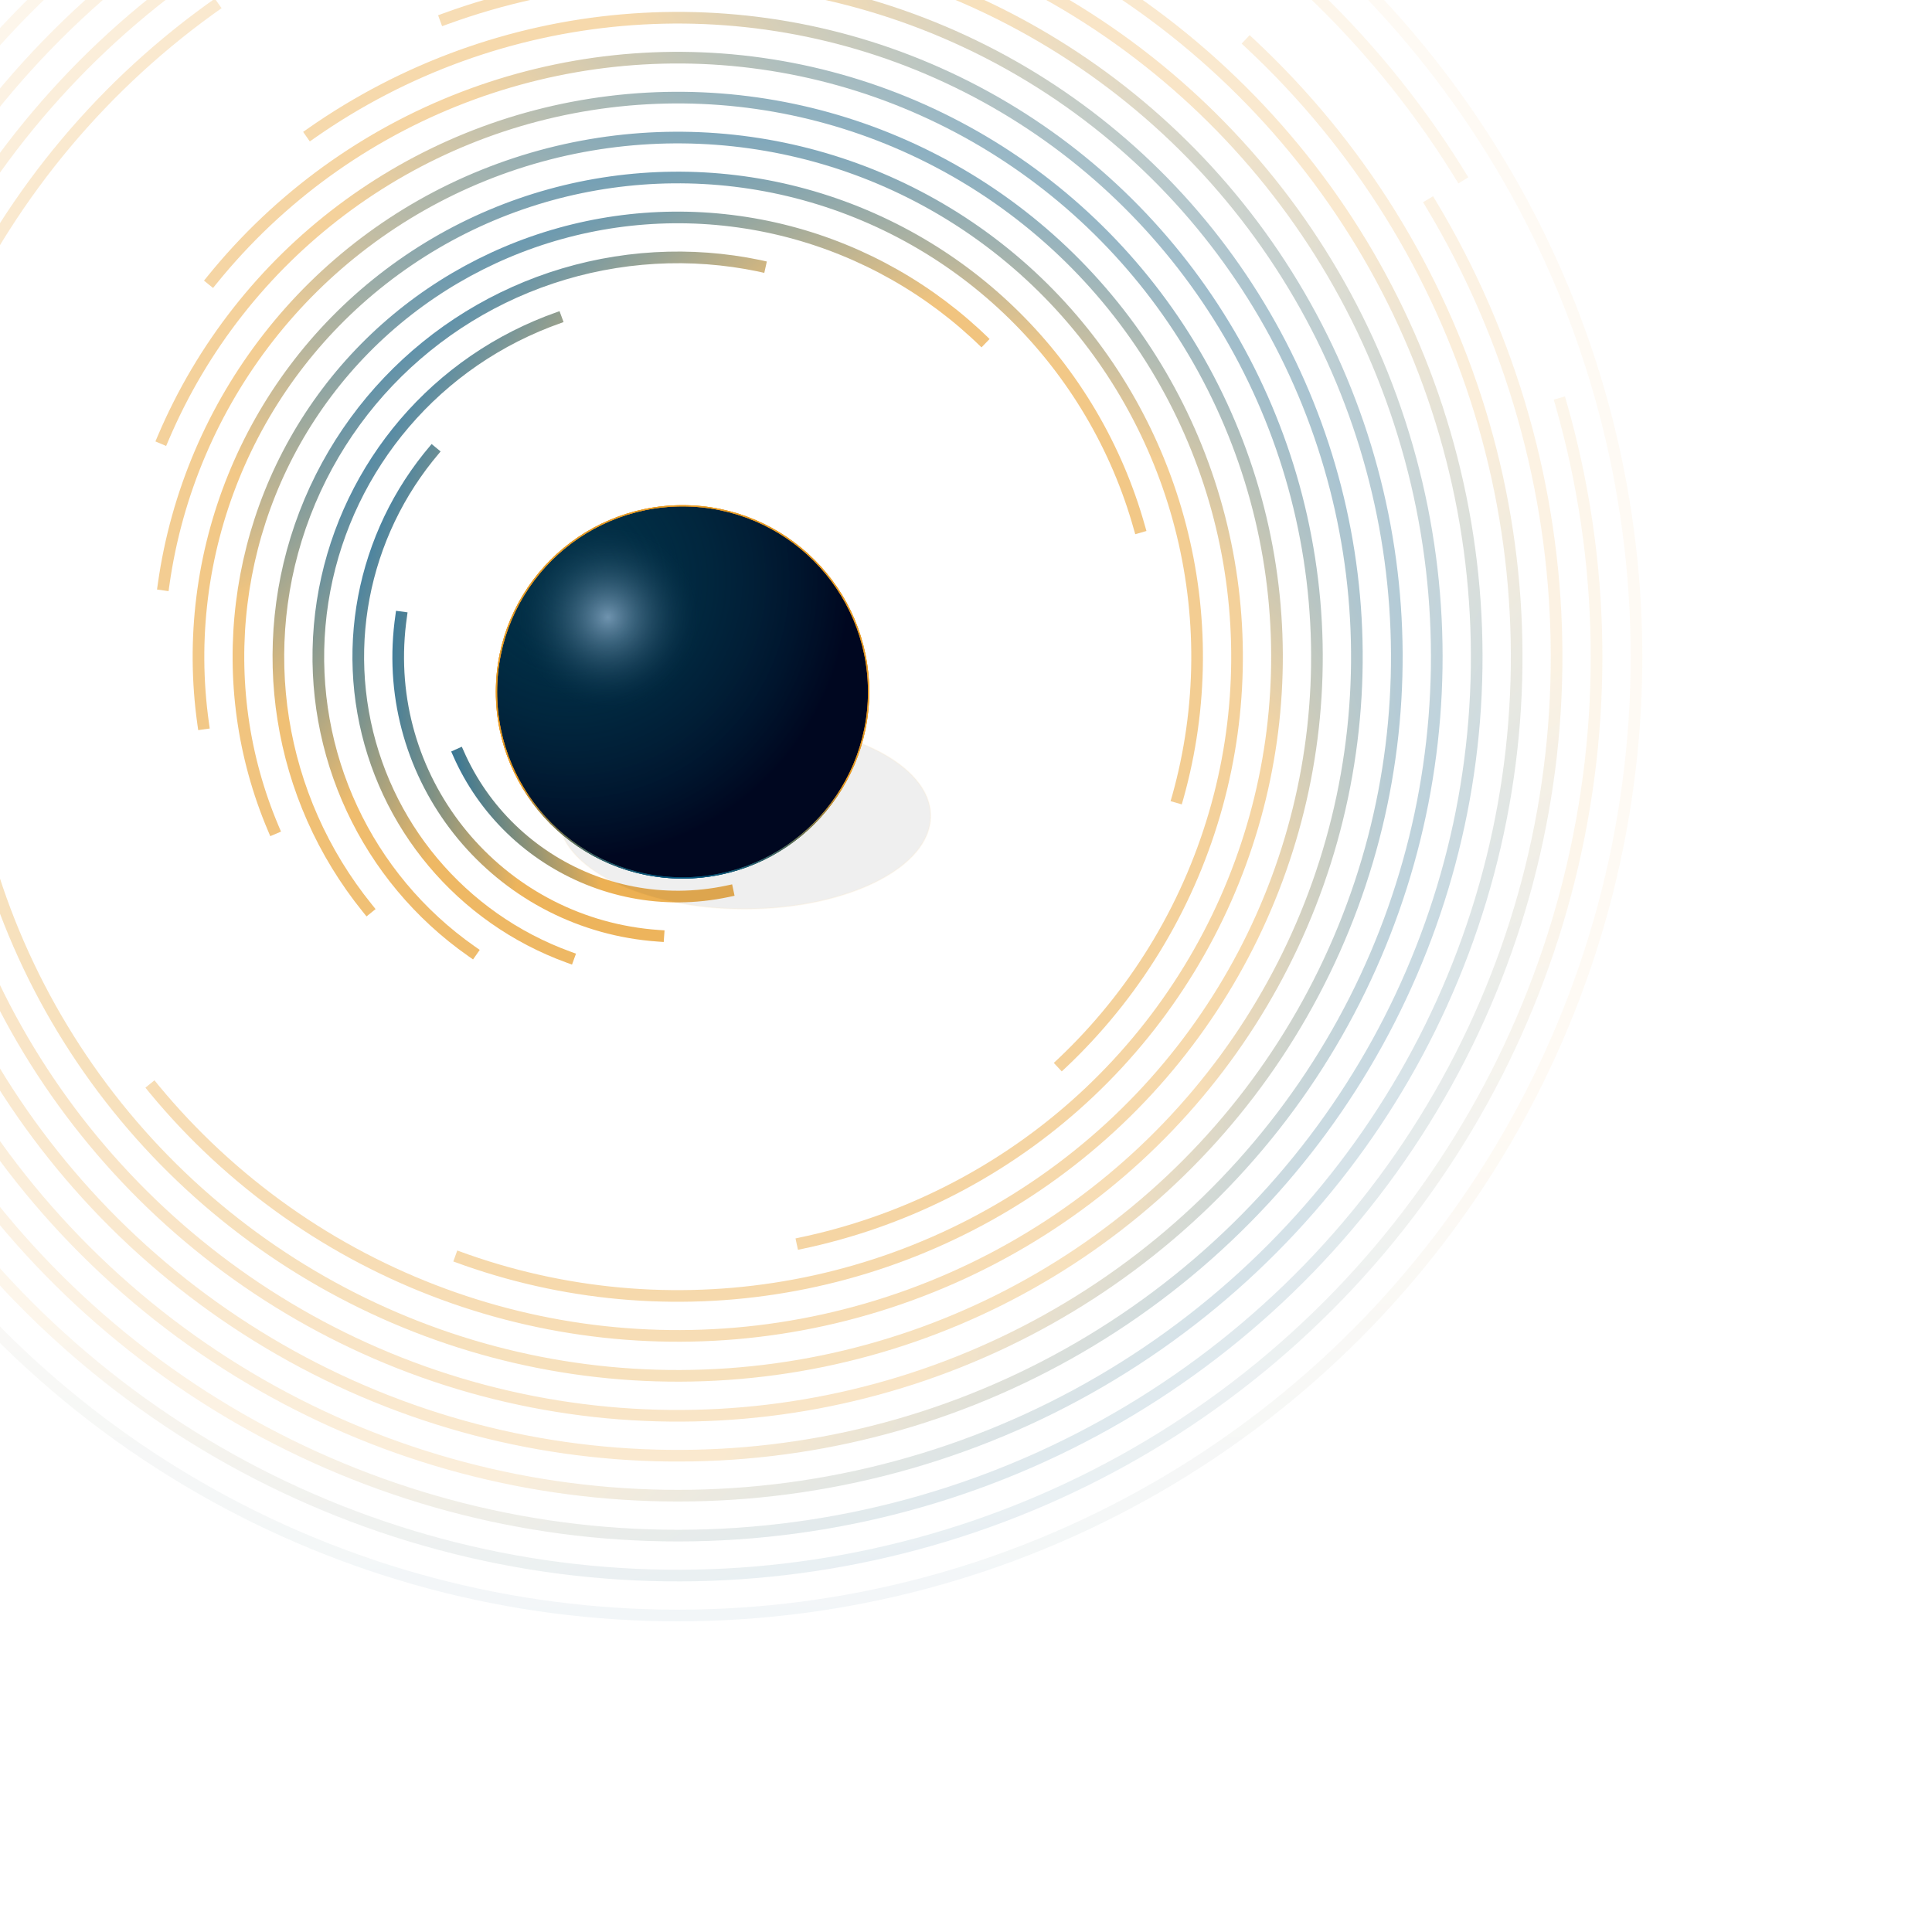 <?xml version="1.0" encoding="UTF-8" standalone="no"?>
<svg version="1.1" viewBox="0 0 644.831 644.832" id="svg160" sodipodi:docname="cccoil.svg" xml:space="preserve" width="643.831" height="643.832" xmlns:inkscape="http://www.inkscape.org/namespaces/inkscape" xmlns:sodipodi="http://sodipodi.sourceforge.net/DTD/sodipodi-0.dtd" xmlns:xlink="http://www.w3.org/1999/xlink" xmlns="http://www.w3.org/2000/svg" xmlns:svg="http://www.w3.org/2000/svg"><sodipodi:namedview id="namedview162" pagecolor="#ffffff" bordercolor="#000000" borderopacity="0.25" inkscape:showpageshadow="2" inkscape:pageopacity="0.0" inkscape:pagecheckerboard="false" inkscape:deskcolor="#d1d1d1" showgrid="false"></sodipodi:namedview><defs id="defs88"><linearGradient x1="0.5" y1="0" x2="0.5" y2="1" id="cccoil-grad"><stop stop-color="#E79B25" stop-opacity="1" offset="75%" id="stop83"></stop><stop stop-color="#035279" stop-opacity="1" offset="100%" id="stop85"></stop></linearGradient><linearGradient inkscape:collect="always" xlink:href="#cccoil-grad" id="linearGradient3484" x1="400" y1="110.249" x2="400" y2="689.75" gradientUnits="userSpaceOnUse"></linearGradient><linearGradient inkscape:collect="always" xlink:href="#cccoil-grad" id="linearGradient3486" x1="400" y1="122.249" x2="400" y2="677.75" gradientUnits="userSpaceOnUse"></linearGradient><linearGradient inkscape:collect="always" xlink:href="#cccoil-grad" id="linearGradient3488" x1="400" y1="134.249" x2="400" y2="665.75" gradientUnits="userSpaceOnUse"></linearGradient><linearGradient inkscape:collect="always" xlink:href="#cccoil-grad" id="linearGradient3490" x1="400" y1="146.249" x2="400" y2="653.75" gradientUnits="userSpaceOnUse"></linearGradient><linearGradient inkscape:collect="always" xlink:href="#cccoil-grad" id="linearGradient3492" x1="400" y1="158.249" x2="400" y2="641.75" gradientUnits="userSpaceOnUse"></linearGradient><linearGradient inkscape:collect="always" xlink:href="#cccoil-grad" id="linearGradient3494" x1="400" y1="170.249" x2="400" y2="629.75" gradientUnits="userSpaceOnUse"></linearGradient><linearGradient inkscape:collect="always" xlink:href="#cccoil-grad" id="linearGradient3496" x1="399.814" y1="182.738" x2="399.814" y2="618.037" gradientTransform="scale(1,1)" gradientUnits="userSpaceOnUse"></linearGradient><linearGradient inkscape:collect="always" xlink:href="#cccoil-grad" id="linearGradient3498" x1="399.148" y1="196.418" x2="399.148" y2="607.043" gradientTransform="scale(1.002,0.998)" gradientUnits="userSpaceOnUse"></linearGradient><linearGradient inkscape:collect="always" xlink:href="#cccoil-grad" id="linearGradient3500" x1="399.095" y1="208.471" x2="399.095" y2="595.096" gradientTransform="scale(1.002,0.998)" gradientUnits="userSpaceOnUse"></linearGradient><linearGradient inkscape:collect="always" xlink:href="#cccoil-grad" id="linearGradient3502" x1="399.036" y1="220.532" x2="399.036" y2="583.156" gradientTransform="scale(1.002,0.998)" gradientUnits="userSpaceOnUse"></linearGradient><linearGradient inkscape:collect="always" xlink:href="#cccoil-grad" id="linearGradient3504" x1="398.967" y1="232.6" x2="398.967" y2="571.225" gradientTransform="scale(1.003,0.997)" gradientUnits="userSpaceOnUse"></linearGradient><linearGradient inkscape:collect="always" xlink:href="#cccoil-grad" id="linearGradient3506" x1="398.889" y1="244.68" x2="398.889" y2="559.304" gradientTransform="scale(1.003,0.997)" gradientUnits="userSpaceOnUse"></linearGradient><linearGradient inkscape:collect="always" xlink:href="#cccoil-grad" id="linearGradient3508" x1="400.075" y1="256.297" x2="400.075" y2="546.383" gradientTransform="scale(1.001,0.999)" gradientUnits="userSpaceOnUse"></linearGradient><linearGradient inkscape:collect="always" xlink:href="#cccoil-grad" id="linearGradient3510" x1="400.875" y1="268" x2="400.875" y2="533.75" gradientUnits="userSpaceOnUse"></linearGradient><linearGradient inkscape:collect="always" xlink:href="#cccoil-grad" id="linearGradient3512" x1="400.875" y1="280" x2="400.875" y2="521.75" gradientUnits="userSpaceOnUse"></linearGradient><linearGradient inkscape:collect="always" xlink:href="#cccoil-grad" id="linearGradient3514" x1="400.875" y1="292" x2="400.875" y2="509.75" gradientUnits="userSpaceOnUse"></linearGradient><linearGradient inkscape:collect="always" xlink:href="#cccoil-grad" id="linearGradient3516" x1="400.875" y1="304" x2="400.875" y2="497.75" gradientUnits="userSpaceOnUse"></linearGradient><linearGradient inkscape:collect="always" xlink:href="#cccoil-grad" id="linearGradient3518" x1="400.875" y1="316" x2="400.875" y2="485.75" gradientUnits="userSpaceOnUse"></linearGradient><linearGradient inkscape:collect="always" xlink:href="#cccoil-grad" id="linearGradient3520" x1="399.164" y1="329.406" x2="399.164" y2="474.534" gradientTransform="scale(1.004,0.996)" gradientUnits="userSpaceOnUse"></linearGradient><linearGradient inkscape:collect="always" xlink:href="#cccoil-grad" id="linearGradient3522" x1="397.984" y1="342.47" x2="397.984" y2="463.342" gradientTransform="scale(1.007,0.993)" gradientUnits="userSpaceOnUse"></linearGradient><linearGradient inkscape:collect="always" xlink:href="#cccoil-grad" id="linearGradient3524" x1="397.27" y1="355.194" x2="397.27" y2="452.065" gradientTransform="scale(1.009,0.991)" gradientUnits="userSpaceOnUse"></linearGradient><linearGradient inkscape:collect="always" xlink:href="#cccoil-grad" id="linearGradient3526" x1="396.09" y1="368.397" x2="396.09" y2="441.267" gradientTransform="scale(1.012,0.988)" gradientUnits="userSpaceOnUse"></linearGradient><linearGradient inkscape:collect="always" xlink:href="#cccoil-grad" id="linearGradient3528" x1="393.761" y1="382.793" x2="393.761" y2="431.66" gradientTransform="scale(1.018,0.982)" gradientUnits="userSpaceOnUse"></linearGradient><linearGradient inkscape:collect="always" xlink:href="#cccoil-grad" id="linearGradient3530" x1="400" y1="388" x2="400" y2="412" gradientUnits="userSpaceOnUse"></linearGradient><linearGradient inkscape:collect="always" xlink:href="#cccoil-grad" id="linearGradient3532" x1="400" y1="110.249" x2="400" y2="689.75" gradientUnits="userSpaceOnUse"></linearGradient><radialGradient id="sssurface-grad-dark" r="225.75" cx="309.7" cy="309.7" fx="309.7" fy="309.7" gradientUnits="userSpaceOnUse"><stop offset="0%" stop-color="#023047" stop-opacity="0" id="stop3926"></stop><stop offset="100%" stop-color="#000720" stop-opacity="1" id="stop3928"></stop></radialGradient><radialGradient id="sssurface-grad-light" r="75.25" cx="339.8" cy="339.8" fx="339.8" fy="339.8" gradientUnits="userSpaceOnUse"><stop offset="0%" stop-color="#93b5d2" stop-opacity="0.75" id="stop3931"></stop><stop offset="100%" stop-color="#023047" stop-opacity="0" id="stop3933"></stop></radialGradient><filter id="sssurface-blur" x="-0.242" y="-0.483" width="1.483" height="1.967" filterUnits="objectBoundingBox" primitiveUnits="userSpaceOnUse" color-interpolation-filters="sRGB"><feGaussianBlur stdDeviation="30" x="0%" y="0%" width="100%" height="100%" in="SourceGraphic" edgeMode="none" result="blur" id="feGaussianBlur3936"></feGaussianBlur></filter><linearGradient inkscape:collect="always" xlink:href="#cccoil-grad" id="linearGradient4331" x1="366.39" y1="432.94" x2="366.39" y2="795.259" gradientTransform="scale(1.228,0.814)" gradientUnits="userSpaceOnUse"></linearGradient><linearGradient inkscape:collect="always" xlink:href="#cccoil-grad" id="linearGradient4333" x1="400" y1="249.5" x2="400" y2="550.5" gradientUnits="userSpaceOnUse"></linearGradient><linearGradient inkscape:collect="always" xlink:href="#cccoil-grad" id="linearGradient4335" x1="400" y1="249.5" x2="400" y2="550.5" gradientUnits="userSpaceOnUse"></linearGradient><linearGradient inkscape:collect="always" xlink:href="#cccoil-grad" id="linearGradient4337" x1="400" y1="249.5" x2="400" y2="550.5" gradientUnits="userSpaceOnUse"></linearGradient><linearGradient inkscape:collect="always" xlink:href="#cccoil-grad" id="linearGradient4339" x1="425.573" y1="263.821" x2="425.573" y2="684.665" gradientTransform="scale(1.057,0.946)" gradientUnits="userSpaceOnUse"></linearGradient><linearGradient inkscape:collect="always" xlink:href="#cccoil-grad" id="linearGradient4888" x1="417.447" y1="102.523" x2="417.447" y2="746.354" gradientUnits="userSpaceOnUse"></linearGradient></defs><g stroke="url('#cccoil-grad')" fill="none" stroke-linecap="square" id="g158" style="stroke: url(&quot;#linearGradient4888&quot;)" transform="translate(-191.21,-205.205)"><g stroke="url('#cccoil-grad')" fill="none" stroke-linecap="square" id="g3090" transform="matrix(1.111,0,0,1.111,-26.957,-19.965)" style="stroke: url(&quot;#linearGradient3532&quot;)" inkscape:export-filename="bh.svg" inkscape:export-xdpi="96" inkscape:export-ydpi="96"><circle r="288" cx="400" cy="400" stroke-width="3.5" stroke-dasharray="1810, 1810" opacity="0.05" id="circle3042" style="stroke: url(&quot;#linearGradient3484&quot;)"></circle><circle r="276" cx="400" cy="400" stroke-width="3.5" stroke-dasharray="1659, 1734" transform="rotate(-16,400,400)" opacity="0.09" id="circle3044" style="stroke: url(&quot;#linearGradient3486&quot;)"></circle><circle r="264" cx="400" cy="400" stroke-width="3.5" stroke-dasharray="1515, 1659" transform="rotate(-31,400,400)" opacity="0.13" id="circle3046" style="stroke: url(&quot;#linearGradient3488&quot;)"></circle><circle r="252" cx="400" cy="400" stroke-width="3.5" stroke-dasharray="1377, 1583" transform="rotate(-47,400,400)" opacity="0.17" id="circle3048" style="stroke: url(&quot;#linearGradient3490&quot;)"></circle><circle r="240" cx="400" cy="400" stroke-width="3.5" stroke-dasharray="1246, 1508" transform="rotate(-63,400,400)" opacity="0.22" id="circle3050" style="stroke: url(&quot;#linearGradient3492&quot;)"></circle><circle r="228" cx="400" cy="400" stroke-width="3.5" stroke-dasharray="1121, 1433" transform="rotate(-78,400,400)" opacity="0.26" id="circle3052" style="stroke: url(&quot;#linearGradient3494&quot;)"></circle><circle r="216" cx="400" cy="400" stroke-width="3.5" stroke-dasharray="1003, 1357" transform="rotate(-94,400,400)" opacity="0.3" id="circle3054" style="stroke: url(&quot;#linearGradient3496&quot;)"></circle><circle r="204" cx="400" cy="400" stroke-width="3.5" stroke-dasharray="892, 1282" transform="rotate(-110,400,400)" opacity="0.34" id="circle3056" style="stroke: url(&quot;#linearGradient3498&quot;)"></circle><circle r="192" cx="400" cy="400" stroke-width="3.5" stroke-dasharray="787, 1206" transform="rotate(-125,400,400)" opacity="0.38" id="circle3058" style="stroke: url(&quot;#linearGradient3500&quot;)"></circle><circle r="180" cx="400" cy="400" stroke-width="3.5" stroke-dasharray="688, 1131" transform="rotate(-141,400,400)" opacity="0.42" id="circle3060" style="stroke: url(&quot;#linearGradient3502&quot;)"></circle><circle r="168" cx="400" cy="400" stroke-width="3.5" stroke-dasharray="597, 1056" transform="rotate(-157,400,400)" opacity="0.46" id="circle3062" style="stroke: url(&quot;#linearGradient3504&quot;)"></circle><circle r="156" cx="400" cy="400" stroke-width="3.5" stroke-dasharray="511, 980" transform="rotate(-172,400,400)" opacity="0.5" id="circle3064" style="stroke: url(&quot;#linearGradient3506&quot;)"></circle><circle r="144" cx="400" cy="400" stroke-width="3.5" stroke-dasharray="433, 905" transform="rotate(172,400,400)" opacity="0.55" id="circle3066" style="stroke: url(&quot;#linearGradient3508&quot;)"></circle><circle r="132" cx="400" cy="400" stroke-width="3.5" stroke-dasharray="361, 829" transform="rotate(157,400,400)" opacity="0.59" id="circle3068" style="stroke: url(&quot;#linearGradient3510&quot;)"></circle><circle r="120" cx="400" cy="400" stroke-width="3.5" stroke-dasharray="295, 754" transform="rotate(141,400,400)" opacity="0.63" id="circle3070" style="stroke: url(&quot;#linearGradient3512&quot;)"></circle><circle r="108" cx="400" cy="400" stroke-width="3.5" stroke-dasharray="236, 679" transform="rotate(125,400,400)" opacity="0.67" id="circle3072" style="stroke: url(&quot;#linearGradient3514&quot;)"></circle><circle r="96" cx="400" cy="400" stroke-width="3.5" stroke-dasharray="184, 603" transform="rotate(110,400,400)" opacity="0.71" id="circle3074" style="stroke: url(&quot;#linearGradient3516&quot;)"></circle><circle r="84" cx="400" cy="400" stroke-width="3.5" stroke-dasharray="138, 528" transform="rotate(94,400,400)" opacity="0.75" id="circle3076" style="stroke: url(&quot;#linearGradient3518&quot;)"></circle><circle r="72" cx="400" cy="400" stroke-width="3.5" stroke-dasharray="98, 452" transform="rotate(78,400,400)" opacity="0.79" id="circle3078" style="stroke: url(&quot;#linearGradient3520&quot;)"></circle><circle r="60" cx="400" cy="400" stroke-width="3.5" stroke-dasharray="66, 377" transform="rotate(63,400,400)" opacity="0.83" id="circle3080" style="stroke: url(&quot;#linearGradient3522&quot;)"></circle><circle r="48" cx="400" cy="400" stroke-width="3.5" stroke-dasharray="39, 302" transform="rotate(47,400,400)" opacity="0.88" id="circle3082" style="stroke: url(&quot;#linearGradient3524&quot;)"></circle><circle r="36" cx="400" cy="400" stroke-width="3.5" stroke-dasharray="20, 226" transform="rotate(31,400,400)" opacity="0.92" id="circle3084" style="stroke: url(&quot;#linearGradient3526&quot;)"></circle><circle r="24" cx="400" cy="400" stroke-width="3.5" stroke-dasharray="7, 151" transform="rotate(16,400,400)" opacity="0.96" id="circle3086" style="stroke: url(&quot;#linearGradient3528&quot;)"></circle><circle r="12" cx="400" cy="400" stroke-width="3.5" stroke-dasharray="0, 75" opacity="1" id="circle3088" style="stroke: url(&quot;#linearGradient3530&quot;)"></circle></g><g id="g3949" transform="matrix(0.414,0,0,0.414,253.415,270.525)" style="stroke: url(&quot;#linearGradient4339&quot;)"><ellipse rx="150" ry="75" cx="450" cy="500" fill="#000000" opacity="0.25" filter="url('#sssurface-blur')" id="ellipse3941" style="stroke: url(&quot;#linearGradient4331&quot;)"></ellipse><circle r="150" cx="400" cy="400" fill="#023047" id="circle3943" style="stroke: url(&quot;#linearGradient4333&quot;)"></circle><circle r="150" cx="400" cy="400" fill="url('#sssurface-grad-dark')" id="circle3945" style="fill: url(&quot;#sssurface-grad-dark&quot;); stroke: url(&quot;#linearGradient4335&quot;)"></circle><circle r="150" cx="400" cy="400" fill="url('#sssurface-grad-light')" id="circle3947" style="fill: url(&quot;#sssurface-grad-light&quot;); stroke: url(&quot;#linearGradient4337&quot;)"></circle></g></g></svg>
